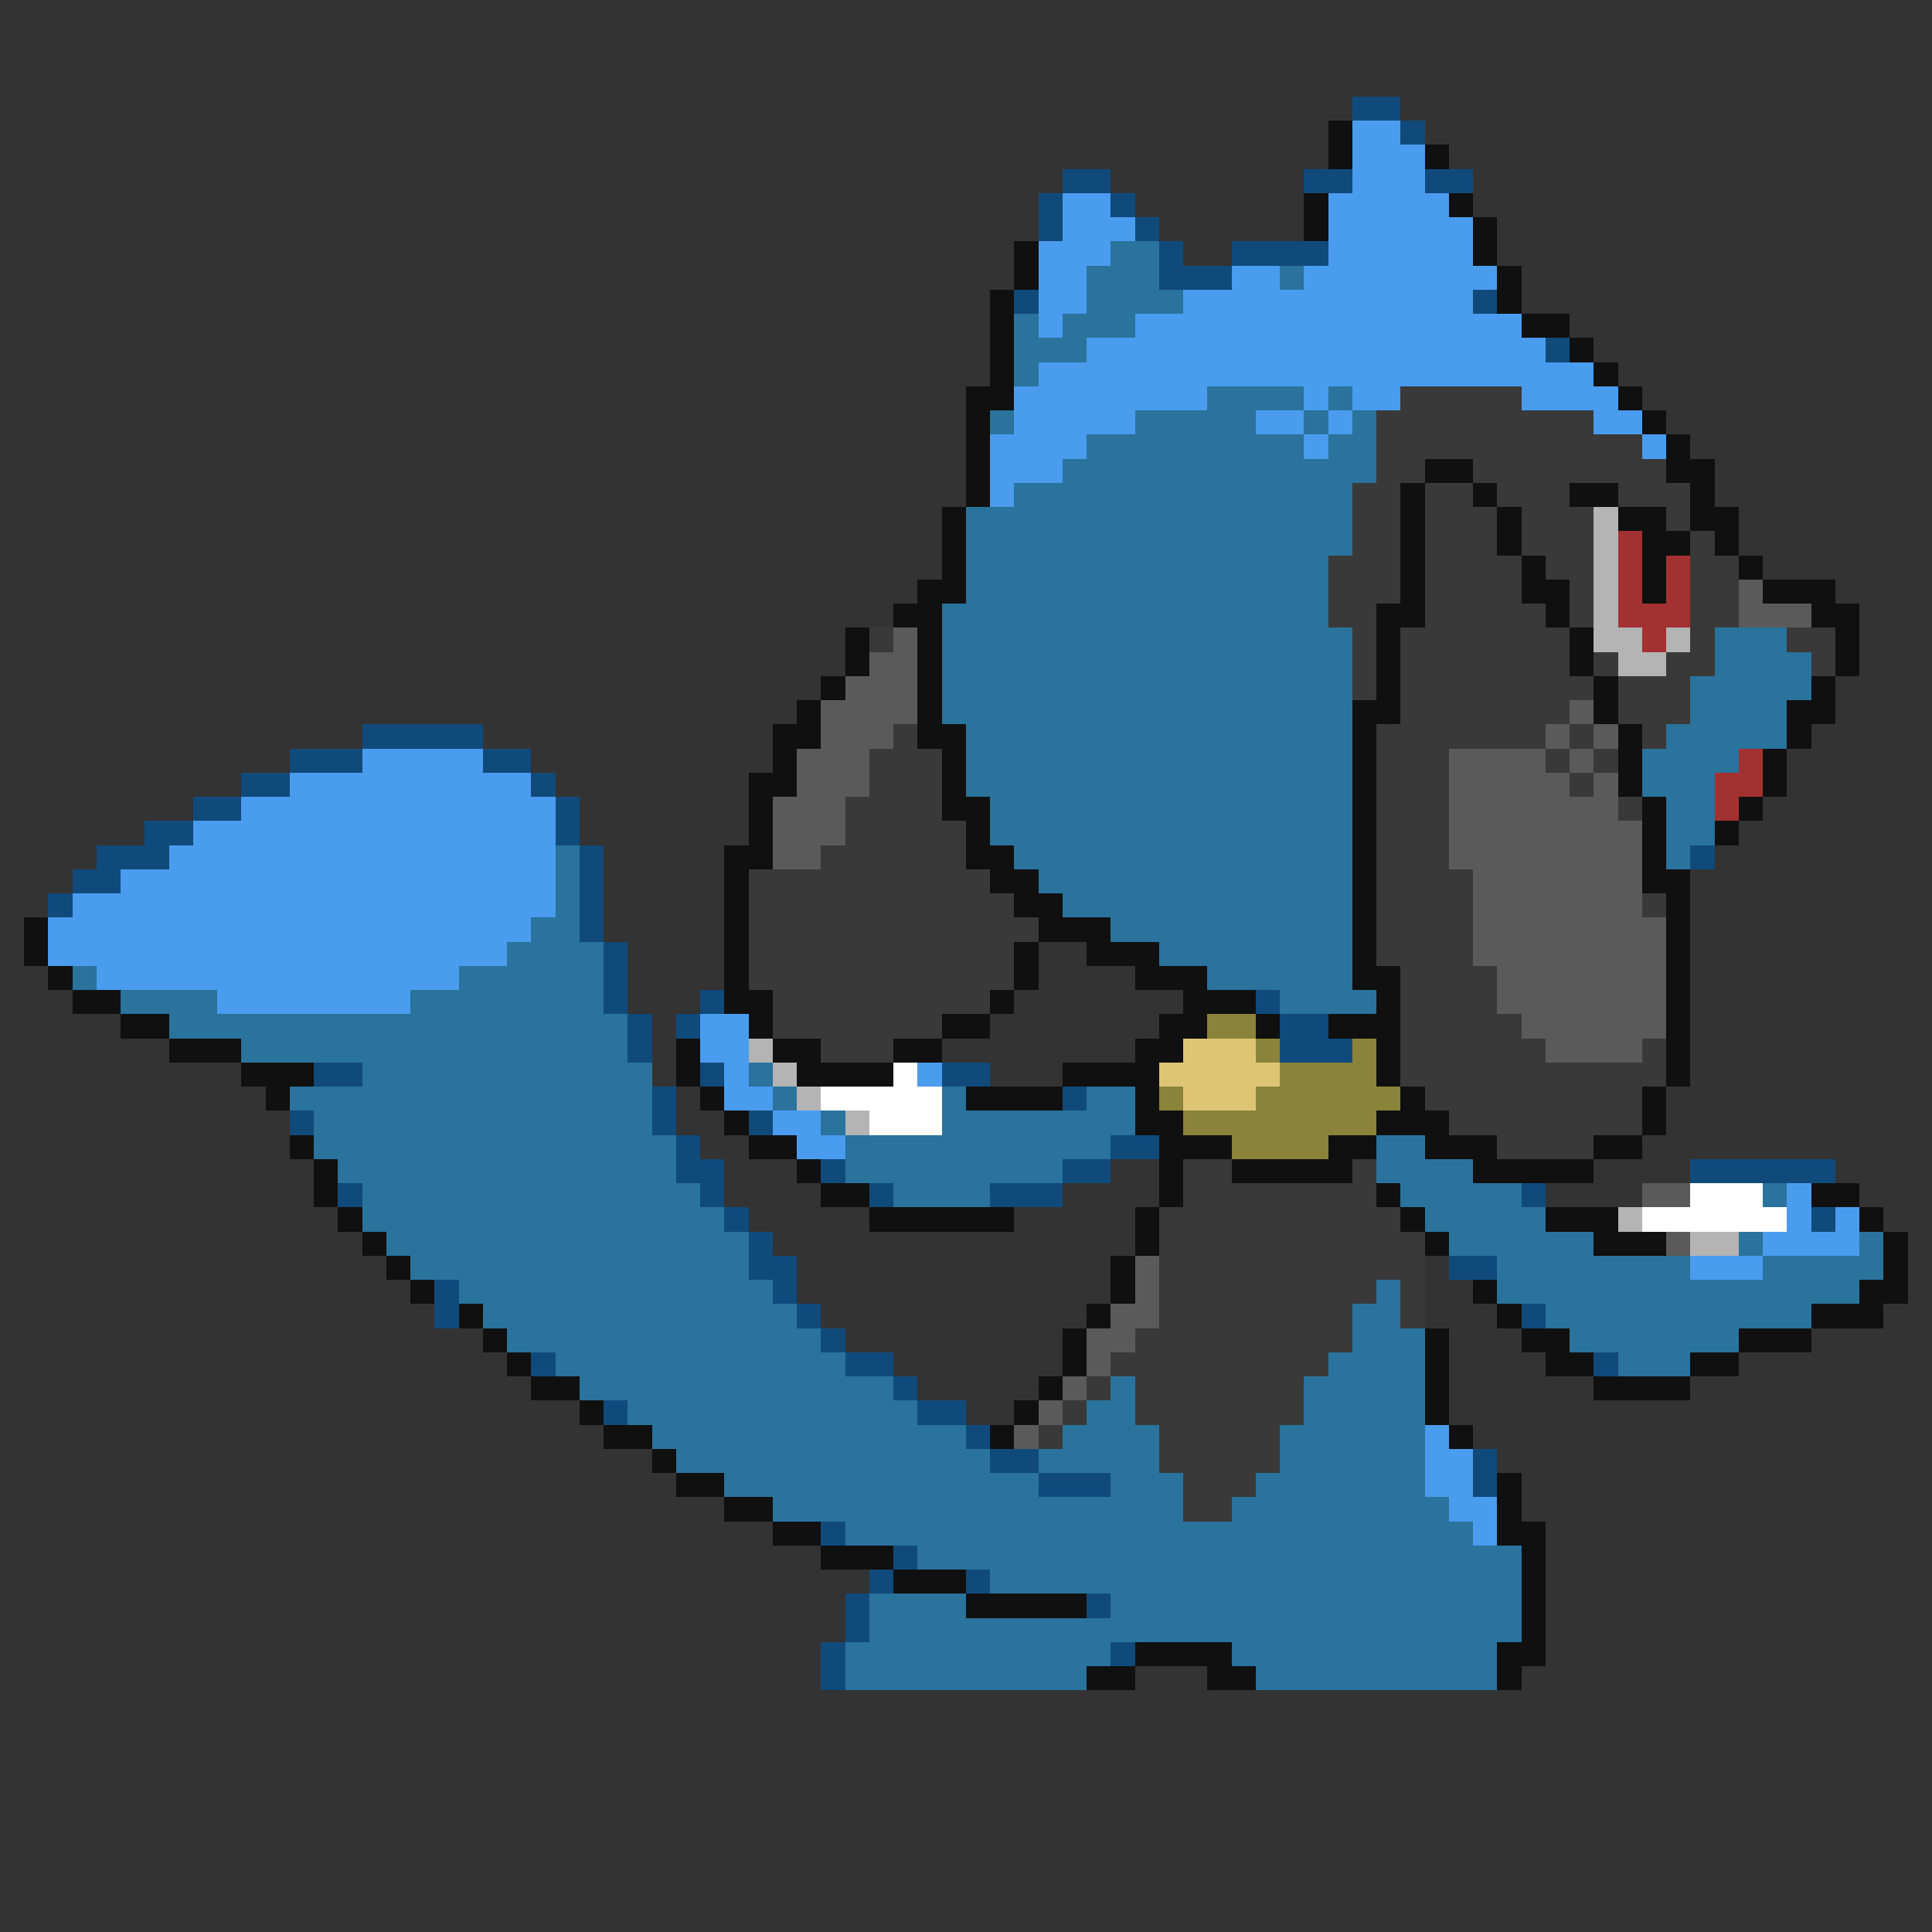 <svg xmlns="http://www.w3.org/2000/svg" viewBox="0 -0.5 80 80" shape-rendering="crispEdges">
<rect x="0" y="-0.5" width="80" height="80" fill="#333333" stroke="none"/>
<path stroke="#104a7b" d="M56 4h2M58 5h1M44 7h2M54 7h2M59 7h2M43 8h1M46 8h1M43 9h1M47 9h1M48 10h1M51 10h4M48 11h3M42 12h1M61 12h1M64 14h1M15 30h5M12 31h3M20 31h2M10 32h2M22 32h1M8 33h2M23 33h1M6 34h2M23 34h1M4 35h3M24 35h1M70 35h1M3 36h2M24 36h1M2 37h1M24 37h1M24 38h1M25 39h1M25 40h1M25 41h1M29 41h1M52 41h1M26 42h1M28 42h1M53 42h2M26 43h1M53 43h3M13 44h2M29 44h1M39 44h2M27 45h1M44 45h1M12 46h1M27 46h1M31 46h1M28 47h1M46 47h2M28 48h2M34 48h1M44 48h2M70 48h6M14 49h1M29 49h1M36 49h1M41 49h3M63 49h1M30 50h1M75 50h1M31 51h1M31 52h2M60 52h2M18 53h1M32 53h1M18 54h1M33 54h1M63 54h1M34 55h1M22 56h1M35 56h2M66 56h1M37 57h1M25 58h1M38 58h2M40 59h1M41 60h2M61 60h1M43 61h3M61 61h1M34 63h1M37 64h1M36 65h1M40 65h1M35 66h1M45 66h1M35 67h1M34 68h1M46 68h1M34 69h1" />
<path stroke="#101010" d="M55 5h1M55 6h1M59 6h1M54 8h1M60 8h1M54 9h1M61 9h1M42 10h1M61 10h1M42 11h1M62 11h1M41 12h1M62 12h1M41 13h1M63 13h2M41 14h1M65 14h1M41 15h1M66 15h1M40 16h2M67 16h1M40 17h1M68 17h1M40 18h1M69 18h1M40 19h1M59 19h2M69 19h2M40 20h1M58 20h1M61 20h1M65 20h2M70 20h1M39 21h1M58 21h1M62 21h1M67 21h2M70 21h2M39 22h1M58 22h1M62 22h1M68 22h2M71 22h1M39 23h1M58 23h1M63 23h1M68 23h1M72 23h1M38 24h2M58 24h1M63 24h2M68 24h1M73 24h3M37 25h2M57 25h2M64 25h1M75 25h2M35 26h1M38 26h1M57 26h1M65 26h1M76 26h1M35 27h1M38 27h1M57 27h1M65 27h1M76 27h1M34 28h1M38 28h1M57 28h1M66 28h1M75 28h1M33 29h1M38 29h1M56 29h2M66 29h1M74 29h2M32 30h2M38 30h2M56 30h1M67 30h1M74 30h1M32 31h1M39 31h1M56 31h1M67 31h1M73 31h1M31 32h2M39 32h1M56 32h1M67 32h1M73 32h1M31 33h1M39 33h2M56 33h1M68 33h1M72 33h1M31 34h1M40 34h1M56 34h1M68 34h1M71 34h1M30 35h2M40 35h2M56 35h1M68 35h1M30 36h1M41 36h2M56 36h1M68 36h2M30 37h1M42 37h2M56 37h1M69 37h1M1 38h1M30 38h1M43 38h3M56 38h1M69 38h1M1 39h1M30 39h1M42 39h1M45 39h3M56 39h1M69 39h1M2 40h1M30 40h1M42 40h1M47 40h3M56 40h2M69 40h1M3 41h2M30 41h2M41 41h1M49 41h3M57 41h1M69 41h1M5 42h2M31 42h1M39 42h2M48 42h2M52 42h1M55 42h3M69 42h1M7 43h3M28 43h1M32 43h2M37 43h2M47 43h2M57 43h1M69 43h1M10 44h3M28 44h1M33 44h4M44 44h4M57 44h1M69 44h1M11 45h1M29 45h1M40 45h4M47 45h1M58 45h1M68 45h1M30 46h1M47 46h2M57 46h3M68 46h1M12 47h1M31 47h2M48 47h3M55 47h2M59 47h3M66 47h2M13 48h1M33 48h1M48 48h1M51 48h5M61 48h5M13 49h1M34 49h2M48 49h1M57 49h1M75 49h2M14 50h1M36 50h6M47 50h1M58 50h1M64 50h3M77 50h1M15 51h1M47 51h1M59 51h1M66 51h3M78 51h1M16 52h1M46 52h1M78 52h1M17 53h1M46 53h1M61 53h1M77 53h2M19 54h1M45 54h1M62 54h1M75 54h3M20 55h1M44 55h1M59 55h1M63 55h2M72 55h3M21 56h1M44 56h1M59 56h1M64 56h2M70 56h2M22 57h2M43 57h1M59 57h1M66 57h4M24 58h1M42 58h1M59 58h1M25 59h2M41 59h1M60 59h1M27 60h1M28 61h2M62 61h1M30 62h2M62 62h1M32 63h2M62 63h2M34 64h3M63 64h1M37 65h3M63 65h1M40 66h5M63 66h1M63 67h1M47 68h4M62 68h2M45 69h2M50 69h2M62 69h1" />
<path stroke="#4a9cee" d="M56 5h2M56 6h3M56 7h3M44 8h2M55 8h5M44 9h3M55 9h6M43 10h3M55 10h6M43 11h2M51 11h2M54 11h8M43 12h2M49 12h12M43 13h1M47 13h16M45 14h19M43 15h23M42 16h8M54 16h1M56 16h2M63 16h4M42 17h5M52 17h2M55 17h1M66 17h2M41 18h4M54 18h1M68 18h1M41 19h3M41 20h1M15 31h5M12 32h10M10 33h13M8 34h15M7 35h16M5 36h18M3 37h20M2 38h20M2 39h19M4 40h15M9 41h8M29 42h2M29 43h2M30 44h1M38 44h1M30 45h2M32 46h2M33 47h2M74 49h1M74 50h1M76 50h1M73 51h4M70 52h3M59 59h1M59 60h2M59 61h2M60 62h2M61 63h1" />
<path stroke="#29739c" d="M46 10h2M45 11h3M53 11h1M45 12h4M42 13h1M44 13h3M42 14h3M42 15h1M50 16h4M55 16h1M41 17h1M47 17h5M54 17h1M56 17h1M45 18h9M55 18h2M44 19h13M42 20h14M40 21h16M40 22h16M40 23h15M40 24h15M39 25h16M39 26h17M71 26h3M39 27h17M71 27h4M39 28h17M70 28h5M39 29h17M70 29h4M40 30h16M69 30h5M40 31h16M68 31h4M40 32h16M68 32h3M41 33h15M69 33h2M41 34h15M69 34h2M23 35h1M42 35h14M69 35h1M23 36h1M43 36h13M23 37h1M44 37h12M22 38h2M46 38h10M21 39h4M48 39h8M3 40h1M19 40h6M50 40h6M5 41h4M17 41h8M53 41h4M7 42h19M10 43h16M15 44h12M31 44h1M12 45h15M32 45h1M39 45h1M45 45h2M13 46h14M34 46h1M39 46h8M13 47h15M35 47h11M57 47h2M14 48h14M35 48h9M57 48h4M15 49h14M37 49h4M58 49h5M73 49h1M15 50h15M59 50h5M16 51h15M60 51h6M72 51h1M77 51h1M17 52h14M62 52h8M73 52h5M19 53h13M57 53h1M62 53h15M20 54h13M56 54h2M64 54h11M21 55h13M56 55h3M65 55h7M23 56h12M55 56h4M67 56h3M24 57h13M46 57h1M54 57h5M26 58h12M45 58h2M54 58h5M27 59h13M44 59h4M53 59h6M28 60h13M43 60h5M53 60h6M30 61h13M46 61h3M52 61h7M32 62h17M51 62h9M35 63h26M38 64h25M41 65h22M36 66h4M46 66h17M36 67h27M35 68h11M51 68h11M35 69h10M52 69h10" />
<path stroke="#393939" d="M58 16h5M57 17h9M57 18h11M57 19h2M61 19h8M56 20h2M59 20h2M62 20h3M67 20h3M56 21h2M59 21h3M63 21h3M69 21h1M56 22h2M59 22h3M63 22h3M70 22h1M55 23h3M59 23h4M64 23h2M70 23h2M55 24h3M59 24h4M65 24h1M70 24h2M55 25h2M59 25h5M65 25h1M70 25h2M36 26h1M56 26h1M58 26h7M70 26h1M74 26h2M56 27h1M58 27h7M66 27h1M69 27h2M75 27h1M56 28h1M58 28h8M67 28h3M58 29h7M67 29h3M37 30h1M57 30h7M65 30h1M68 30h1M36 31h3M57 31h3M64 31h1M66 31h1M36 32h3M57 32h3M65 32h1M35 33h4M57 33h3M67 33h1M35 34h5M57 34h3M34 35h6M57 35h3M31 36h10M57 36h4M31 37h11M57 37h4M68 37h1M31 38h12M57 38h4M31 39h11M57 39h4M31 40h11M58 40h4M32 41h9M58 41h4M32 42h7M58 42h5M34 43h3M58 43h6M68 43h1M58 44h11M59 45h9M60 46h8M62 47h4M49 48h2M56 48h1M49 49h8M48 50h10M48 51h11M48 52h11M48 53h9M58 53h1M48 54h8M58 54h1M47 55h9M46 56h9M45 57h1M47 57h7M44 58h1M47 58h7M43 59h1M48 59h5M48 60h5M49 61h3M49 62h2" />
<path stroke="#b4b4b4" d="M66 21h1M66 22h1M66 23h1M66 24h1M66 25h1M66 26h2M69 26h1M67 27h2M31 43h1M32 44h1M33 45h1M35 46h1M67 50h1M70 51h2" />
<path stroke="#a43131" d="M67 22h1M67 23h1M69 23h1M67 24h1M69 24h1M67 25h3M68 26h1M72 31h1M71 32h2M71 33h1" />
<path stroke="#5a5a5a" d="M72 24h1M72 25h3M37 26h1M36 27h2M35 28h3M34 29h4M65 29h1M34 30h3M64 30h1M66 30h1M33 31h3M60 31h4M65 31h1M33 32h3M60 32h5M66 32h1M32 33h3M60 33h7M32 34h3M60 34h8M32 35h2M60 35h8M61 36h7M61 37h7M61 38h8M61 39h8M62 40h7M62 41h7M63 42h6M64 43h4M68 49h2M69 51h1M47 52h1M47 53h1M46 54h2M45 55h2M45 56h1M44 57h1M43 58h1M42 59h1" />
<path stroke="#8b8339" d="M50 42h2M52 43h1M56 43h1M53 44h4M48 45h1M52 45h6M49 46h8M51 47h4" />
<path stroke="#dec573" d="M49 43h3M48 44h5M49 45h3" />
<path stroke="#ffffff" d="M37 44h1M34 45h5M36 46h3M70 49h3M68 50h6" />
</svg>